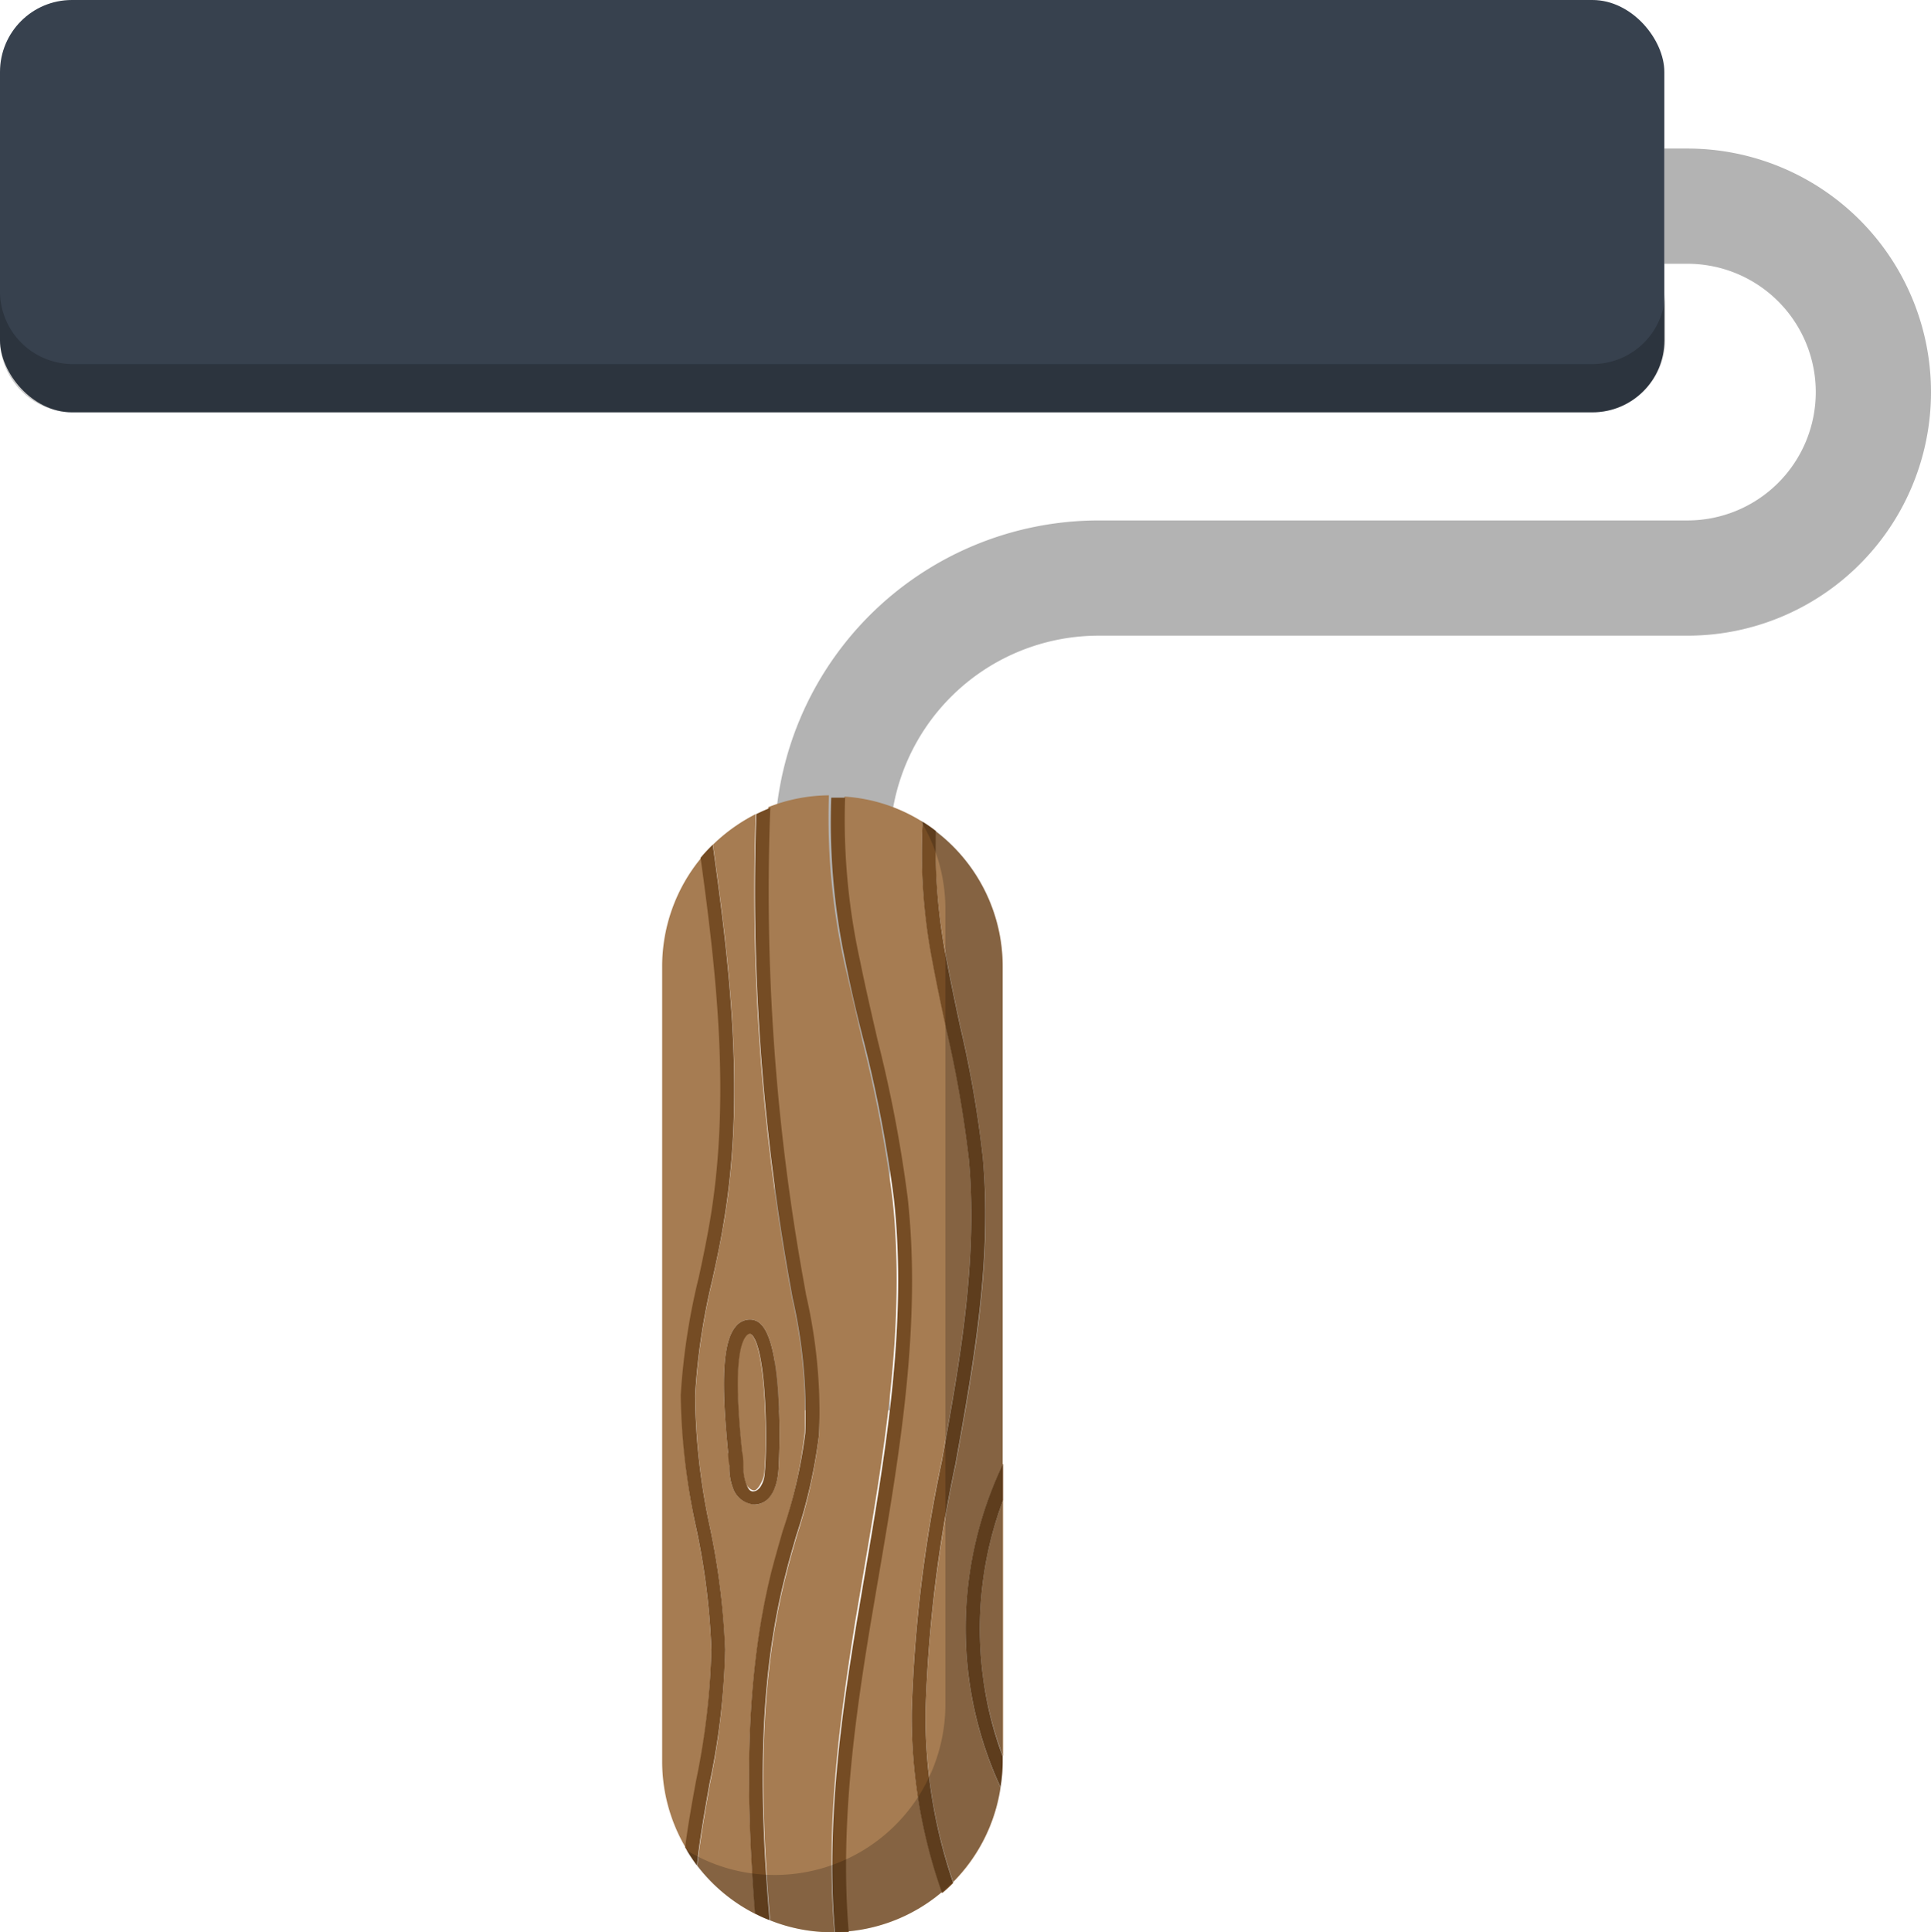 <svg xmlns="http://www.w3.org/2000/svg" viewBox="0 0 106.09 106.14"><defs><style>.cls-1{fill:#b3b3b3;}.cls-2{fill:#37414e;}.cls-3{opacity:0.2;}.cls-4{fill:#a67c52;}.cls-5{fill:#754c24;}</style></defs><title>paint_roller_tray</title><g id="Layer_2" data-name="Layer 2"><g id="Art"><path class="cls-1" d="M48.89,77.47H42.56V46.38A17.81,17.81,0,0,1,60.35,28.59H92.71a7,7,0,1,0,0-14.1H91.44V8.16h1.27a13.38,13.38,0,1,1,0,26.76H60.35A11.47,11.47,0,0,0,48.89,46.38Z"/><rect class="cls-2" width="91.44" height="22.65" rx="3.95" ry="3.95"/><g class="cls-3"><path d="M87.49,20H4A4,4,0,0,1,0,16.07V18.7a4,4,0,0,0,4,3.95H87.49a4,4,0,0,0,4-3.95V16.07A4,4,0,0,1,87.49,20Z"/></g><path class="cls-4" d="M54,92.07a19.62,19.62,0,0,0,1.11,4.42V82.41A20.2,20.2,0,0,0,54,92.07Z"/><path class="cls-4" d="M52,52.65c.23,1.24.49,2.47.75,3.69A60.31,60.31,0,0,1,54,63.63c.48,5.16-.34,10.38-1.22,15.29l-.27,1.5A76.13,76.13,0,0,0,50.85,94a28.25,28.25,0,0,0,1.52,9.39,9.29,9.29,0,0,0,2.6-5.2,20.61,20.61,0,0,1-1.74-6,20.94,20.94,0,0,1,1.86-11.71V53.09a9.33,9.33,0,0,0-3.69-7.43A31.7,31.7,0,0,0,52,52.65Z"/><path class="cls-4" d="M42,80.8c.13-1.26.13-6.62-.72-7.5q-.06-.06-.09-.06a.36.36,0,0,0-.21.13c-.77.91-.38,4.85-.23,6.34,0,.36.06.64.07.79a2.8,2.8,0,0,0,.16,1c.11.23.32.4.49.37S42,81.27,42,80.8Z"/><path class="cls-4" d="M47,89c.15-.86.29-1.72.44-2.59,1.15-6.76,2.34-13.75,1.59-20.6a72.5,72.5,0,0,0-1.64-8.6c-.32-1.41-.66-2.87-1-4.32a36.94,36.94,0,0,1-.85-9.2,9.23,9.23,0,0,0-3.33.65,120.41,120.41,0,0,0,1.82,25.93l.15.84A28.76,28.76,0,0,1,45,78.79a28.54,28.54,0,0,1-1.21,5.53c-.21.72-.42,1.44-.6,2.17-1.58,6.17-1.41,12.76-.88,19a9.12,9.12,0,0,0,3.44.66h.1C45.33,100.28,46.15,94.35,47,89Z"/><path class="cls-4" d="M42.42,86.3c.19-.73.4-1.46.61-2.19a27.59,27.59,0,0,0,1.18-5.39,28.26,28.26,0,0,0-.7-7.43l-.15-.84a121.86,121.86,0,0,1-1.84-25.73,9.59,9.59,0,0,0-2.35,1.68c.95,6.82,1.77,13.83.6,20.76-.17,1-.4,2.11-.62,3.13a36,36,0,0,0-.95,6.37A35.74,35.74,0,0,0,39,83.88a39.8,39.8,0,0,1,.83,6.74A39.35,39.35,0,0,1,39,98c-.26,1.48-.53,3-.69,4.49a9.29,9.29,0,0,0,3.19,2.65C41,99,40.85,92.44,42.42,86.3ZM40.3,81.84a3.24,3.24,0,0,1-.23-1.31c0-.14,0-.4-.07-.75-.29-3-.44-5.89.41-6.9a1,1,0,0,1,.74-.39.84.84,0,0,1,.68.28c1.24,1.28,1,7.48.93,8.11-.11,1-.52,1.67-1.17,1.76h-.14A1.35,1.35,0,0,1,40.3,81.84Z"/><path class="cls-4" d="M47.21,52.78c.29,1.44.63,2.89.95,4.29a73.42,73.42,0,0,1,1.66,8.7c.76,7-.44,14-1.6,20.81-.15.86-.29,1.72-.44,2.58-.87,5.28-1.69,11.16-1.2,16.94a9.26,9.26,0,0,0,5.18-2.17,28.9,28.9,0,0,1-1.67-10,77.24,77.24,0,0,1,1.65-13.7l.27-1.5c.87-4.85,1.68-10,1.22-15.08A64.08,64.08,0,0,0,52,56.5c-.27-1.23-.53-2.47-.76-3.71a31.23,31.23,0,0,1-.55-7.64,9.15,9.15,0,0,0-4.29-1.39A36.11,36.11,0,0,0,47.21,52.78Z"/><path class="cls-4" d="M39.08,90.62a38.54,38.54,0,0,0-.82-6.6,36.27,36.27,0,0,1-.82-7.38,36.27,36.27,0,0,1,1-6.51c.22-1,.44-2.06.61-3.09,1.11-6.62.39-13.35-.52-19.92a9.34,9.34,0,0,0-2.15,6V96.78a9.32,9.32,0,0,0,1.29,4.72c.16-1.23.38-2.45.6-3.65A40.07,40.07,0,0,0,39.08,90.62Z"/><path class="cls-5" d="M43.16,86.49c.18-.73.39-1.45.6-2.17A28.54,28.54,0,0,0,45,78.79a28.76,28.76,0,0,0-.71-7.64l-.15-.84a120.41,120.41,0,0,1-1.82-25.93c-.26.1-.52.22-.77.34a121.86,121.86,0,0,0,1.84,25.73l.15.84a28.26,28.26,0,0,1,.7,7.43A27.59,27.59,0,0,1,43,84.11c-.21.73-.42,1.46-.61,2.19C40.85,92.44,41,99,41.48,105.12a6.33,6.33,0,0,0,.8.36C41.75,99.25,41.58,92.66,43.16,86.49Z"/><path class="cls-5" d="M46.47,52.93c.29,1.45.63,2.91,1,4.32a72.5,72.5,0,0,1,1.64,8.6c.75,6.85-.44,13.84-1.59,20.6-.15.87-.29,1.73-.44,2.59-.88,5.31-1.7,11.24-1.21,17.1.26,0,.51,0,.76,0-.49-5.78.33-11.66,1.2-16.94.15-.86.29-1.72.44-2.58,1.16-6.81,2.36-13.85,1.6-20.81a73.42,73.42,0,0,0-1.66-8.7c-.32-1.4-.66-2.85-.95-4.29a36.11,36.11,0,0,1-.83-9c-.22,0-.44,0-.66,0h-.1A36.94,36.94,0,0,0,46.47,52.93Z"/><path class="cls-5" d="M51.22,52.79c.23,1.24.49,2.48.76,3.71a64.08,64.08,0,0,1,1.25,7.2c.46,5.07-.35,10.23-1.22,15.08l-.27,1.5A77.24,77.24,0,0,0,50.09,94a28.9,28.9,0,0,0,1.67,10,8.09,8.09,0,0,0,.61-.56A28.25,28.25,0,0,1,50.85,94a76.13,76.13,0,0,1,1.64-13.56l.27-1.5C53.64,74,54.46,68.79,54,63.63a60.31,60.31,0,0,0-1.26-7.29c-.26-1.22-.52-2.45-.75-3.69a31.7,31.7,0,0,1-.57-7,7.88,7.88,0,0,0-.73-.51A31.23,31.23,0,0,0,51.22,52.79Z"/><path class="cls-5" d="M53.23,92.17a20.61,20.61,0,0,0,1.74,6,9.09,9.09,0,0,0,.12-1.39v-.29A19.62,19.62,0,0,1,54,92.07a20.2,20.2,0,0,1,1.11-9.66v-2A20.94,20.94,0,0,0,53.23,92.17Z"/><path class="cls-5" d="M41.59,82.64c.65-.09,1.06-.72,1.17-1.76.07-.63.31-6.83-.93-8.11a.84.84,0,0,0-.68-.28,1,1,0,0,0-.74.39c-.85,1-.7,3.91-.41,6.9,0,.35.06.61.07.75a3.24,3.24,0,0,0,.23,1.31,1.35,1.35,0,0,0,1.15.81ZM41,81.52a2.8,2.8,0,0,1-.16-1c0-.15,0-.43-.07-.79-.15-1.49-.54-5.43.23-6.34a.36.36,0,0,1,.21-.13s0,0,.09.06c.85.88.85,6.24.72,7.5,0,.47-.22,1-.53,1.09S41.1,81.75,41,81.52Z"/><path class="cls-5" d="M39.84,90.62A39.8,39.8,0,0,0,39,83.88a35.74,35.74,0,0,1-.81-7.22,36,36,0,0,1,.95-6.37c.22-1,.45-2.08.62-3.13,1.17-6.93.35-13.94-.6-20.76a9.07,9.07,0,0,0-.67.72c.91,6.57,1.63,13.3.52,19.92-.17,1-.39,2.08-.61,3.09a36.27,36.27,0,0,0-1,6.51A36.27,36.27,0,0,0,38.26,84a38.54,38.54,0,0,1,.82,6.6,40.07,40.07,0,0,1-.84,7.23c-.22,1.2-.44,2.42-.6,3.65a10.93,10.93,0,0,0,.65,1c.16-1.51.43-3,.69-4.49A39.35,39.35,0,0,0,39.84,90.62Z"/><g class="cls-3"><path d="M50.58,45.08a9.35,9.35,0,0,1,1.36,4.86V93.63A9.37,9.37,0,0,1,42.57,103h0a9.35,9.35,0,0,1-4.86-1.36,9.37,9.37,0,0,0,8,4.5h0a9.37,9.37,0,0,0,9.37-9.36V53.09A9.37,9.37,0,0,0,50.58,45.08Z"/></g></g></g></svg>